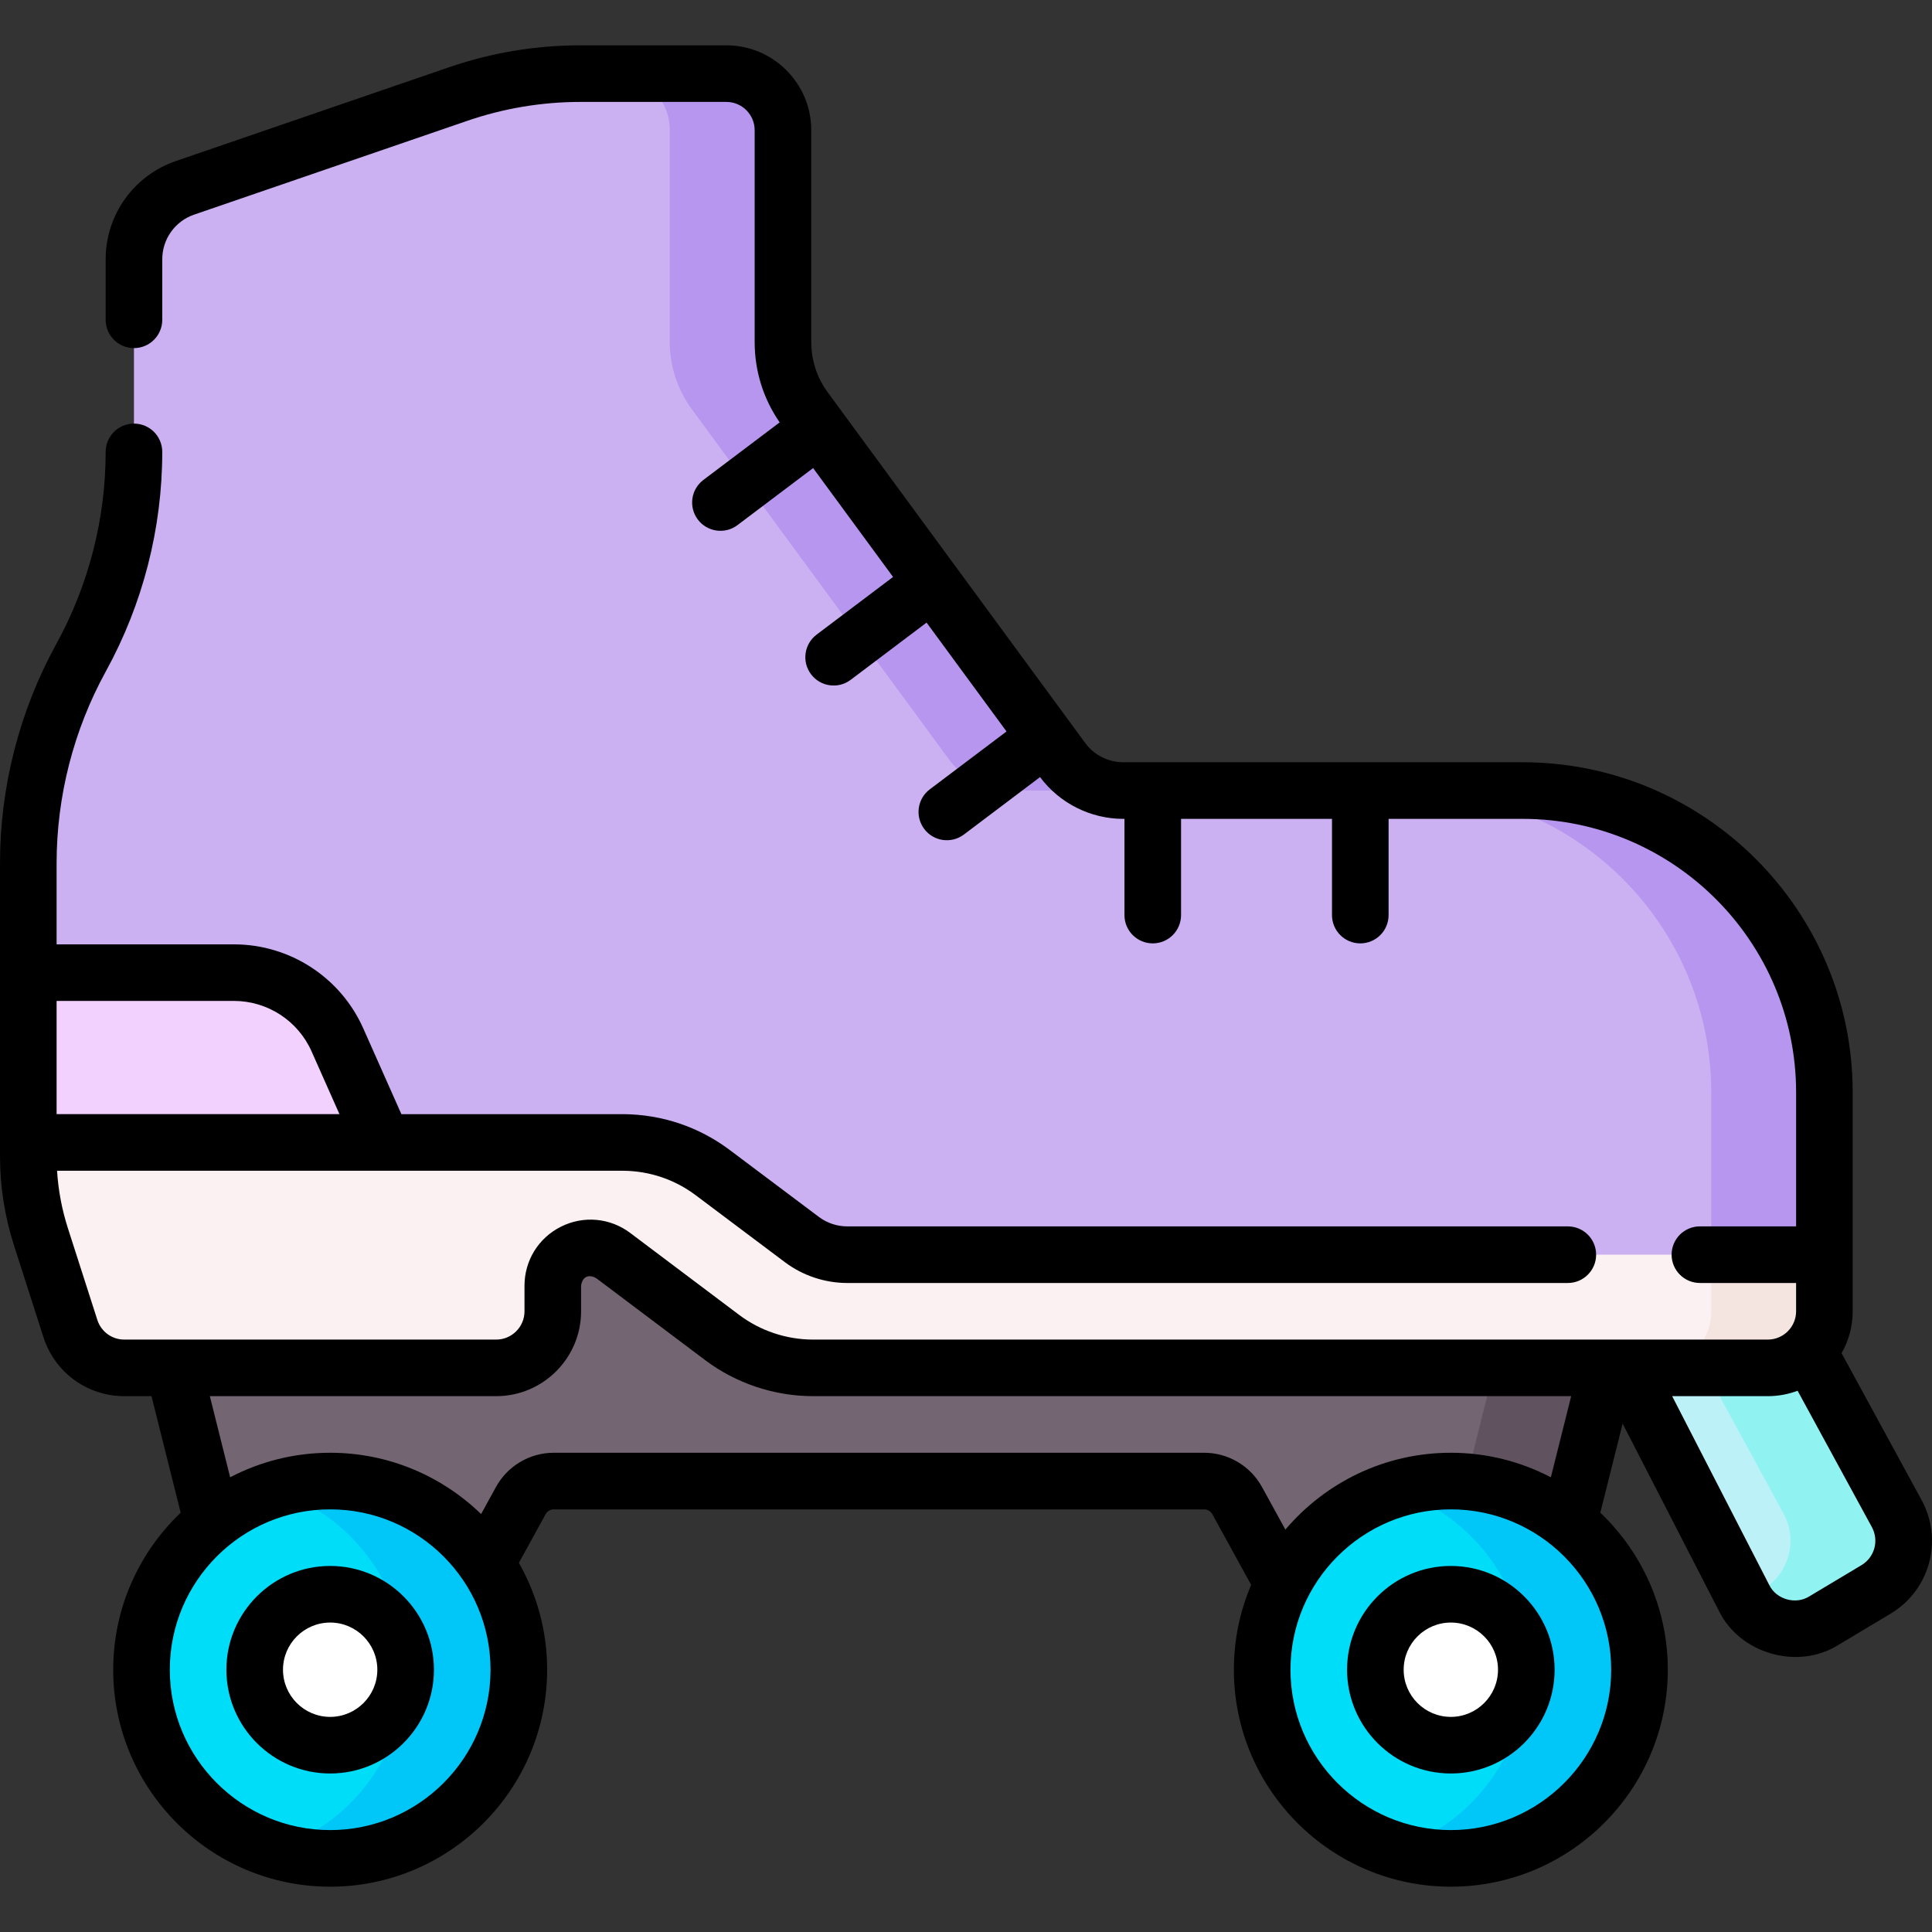 <svg id="Capa_1" enable-background="new 0 0 512 512" height="512" viewBox="0 0 512 512" width="512" xmlns="http://www.w3.org/2000/svg"><rect x="0" y="0" width="512" height="512" fill="#333333" stroke="none"/><g><g><path d="m473.511 347.582 29.153 53.524c3.864 7.095 1.441 15.975-5.492 20.123l-13.838 8.279c-7.463 4.465-17.145 1.698-21.122-6.037l-37.712-73.353z" fill="#bcf1f8"/><path d="m497.17 421.23-13.84 8.28c-7.28 4.35-16.68 1.83-20.82-5.49l4.66-2.79c6.93-4.15 9.36-13.03 5.49-20.12l-28.33-52.02 29.18-1.51 29.15 53.53c3.87 7.09 1.44 15.97-5.49 20.12z" fill="#91f2f2"/><path d="m28.541 339.96 129.783-11.457 108.229 16.51 216.947-12.513v-43c0-44.183-35.817-80-80-80h-105.823c-6.366 0-12.353-3.031-16.121-8.163l-68.237-92.927c-3.78-5.148-5.819-11.369-5.819-17.756v-56.154c0-8.284-6.716-15-15-15h-38.631c-11.051 0-22.025 1.832-32.476 5.421l-72.388 24.856c-8.08 2.774-13.505 10.373-13.505 18.916v51.05c0 19.058-4.816 37.807-14 54.506-9.184 16.699-14 35.448-14 54.506v72.745z" fill="#cbb0f2"/><path d="m297.68 209.5h-30c-6.37 0-12.36-3.03-16.12-8.16l-68.24-92.93c-3.78-5.15-5.82-11.37-5.82-17.76v-56.15c0-8.28-6.72-15-15-15h30c8.28 0 15 6.72 15 15v56.15c0 6.39 2.04 12.61 5.82 17.76l68.24 92.93c3.76 5.13 9.75 8.16 16.12 8.16z" fill="#b696ef"/><path d="m483.5 289.5v43h-30v-43c0-44.18-35.82-80-80-80h30c44.18 0 80 35.82 80 80z" fill="#b696ef"/><path d="m45.5 360.5 16.475 65.787 62.414-3.787 13.623-24.813c1.756-3.199 5.116-5.187 8.766-5.187h172.333c3.65 0 7.009 1.988 8.766 5.187l13.623 24.813 68.525 3.787 16.475-65.787-190.5-10.137-81.344-33.936z" fill="#736572"/><path d="m426.5 360.5-16.47 65.79-29.59-1.64 16.06-64.15z" fill="#615260"/><path d="m483.5 332.5v15c0 8.284-6.716 15-15 15h-253.055c-8.674 0-17.114-2.82-24.046-8.035l-28.888-21.731c-6.591-4.958-16.011-.256-16.011 7.991v6.774c0 8.284-6.716 15-15 15h-98.562c-6.518 0-12.289-4.209-14.282-10.414l-7.805-24.308c-2.221-6.916-3.351-14.136-3.351-21.4v-3.623h157.741c8.541.075 16.834 2.881 23.665 8.009l23.618 17.73c3.463 2.6 7.677 4.005 12.007 4.005h258.969z" fill="#fcf1f2"/><path d="m483.5 332.5v15c0 8.28-6.72 15-15 15h-30c8.28 0 15-6.72 15-15v-15z" fill="#f4e5e0"/><path d="m384.5 492.5c-27.614 0-50-22.386-50-50 0-27.614 22.386-50 50-50 27.614 0 50 22.386 50 50 0 27.614-22.386 50-50 50z" fill="#00ddf9"/><path d="m434.5 442.5c0 13.8-5.6 26.3-14.65 35.35s-21.55 14.65-35.35 14.65c-5.23 0-10.27-.8-15-2.3 7.77-2.44 14.73-6.73 20.35-12.35 9.05-9.05 14.65-21.55 14.65-35.35s-5.6-26.3-14.65-35.35c-5.62-5.62-12.58-9.91-20.35-12.35 4.73-1.5 9.77-2.3 15-2.3 13.8 0 26.3 5.6 35.35 14.65s14.65 21.55 14.65 35.35z" fill="#00c7f8"/><path d="m384.5 462.5c-11.046 0-20-8.954-20-20 0-11.046 8.954-20 20-20 11.046 0 20 8.954 20 20 0 11.046-8.954 20-20 20z" fill="#fff"/><path d="m87.5 492.5c27.614 0 50-22.386 50-50 0-27.614-22.386-50-50-50-27.614 0-50 22.386-50 50 0 27.614 22.386 50 50 50z" fill="#00ddf9"/><path d="m137.5 442.5c0 27.61-22.39 50-50 50-5.23 0-10.27-.8-15-2.3 20.29-6.37 35-25.32 35-47.7 0-13.8-5.6-26.3-14.65-35.35-5.62-5.62-12.58-9.91-20.35-12.35 4.73-1.5 9.77-2.3 15-2.3 13.8 0 26.3 5.6 35.35 14.65s14.65 21.55 14.65 35.35z" fill="#00c7f8"/><path d="m87.5 462.5c-11.046 0-20-8.954-20-20 0-11.046 8.954-20 20-20 11.046 0 20 8.954 20 20 0 11.046-8.954 20-20 20z" fill="#fff"/><path d="m62.004 257.755h-54.504v45h94l-12.082-27.184c-4.815-10.834-15.559-17.816-27.414-17.816z" fill="#f2d1ff"/></g><g><path d="m384.486 414.994c-15.163 0-27.499 12.336-27.499 27.499s12.336 27.499 27.499 27.499 27.499-12.336 27.499-27.499c-.001-15.163-12.337-27.499-27.499-27.499zm0 39.998c-6.892 0-12.5-5.607-12.5-12.5 0-6.892 5.607-12.5 12.5-12.5 6.892 0 12.5 5.607 12.5 12.5-.001 6.893-5.608 12.5-12.5 12.5z"/><path d="m87.497 414.994c-15.163 0-27.499 12.336-27.499 27.499s12.336 27.499 27.499 27.499 27.499-12.336 27.499-27.499-12.337-27.499-27.499-27.499zm0 39.998c-6.892 0-12.5-5.607-12.5-12.5 0-6.892 5.607-12.5 12.5-12.5s12.5 5.607 12.5 12.5c-.001 6.893-5.608 12.5-12.5 12.5z"/><path d="m509.231 397.513-21.194-38.91c1.87-3.279 2.944-7.069 2.944-11.106v-57.998c0-48.246-39.25-87.497-87.497-87.497h-105.818c-3.963 0-7.729-1.907-10.076-5.101l-68.234-92.924c-2.854-3.889-4.364-8.493-4.364-13.316v-56.153c0-12.406-10.093-22.499-22.499-22.499h-38.629c-11.906 0-23.651 1.96-34.911 5.827l-72.385 24.856c-11.107 3.813-18.569 14.265-18.569 26.008v16.05c0 4.142 3.357 7.5 7.5 7.5s7.5-3.358 7.5-7.5v-16.05c0-5.338 3.391-10.088 8.44-11.822l72.385-24.856c9.688-3.327 19.795-5.013 30.04-5.013h38.629c4.136 0 7.5 3.364 7.5 7.5v56.152c0 7.663 2.291 14.993 6.627 21.275l-20.214 15.246c-3.307 2.494-3.966 7.197-1.471 10.504 2.507 3.327 7.226 3.951 10.504 1.472l20.042-15.117 21.189 28.856-20.265 15.285c-3.307 2.494-3.966 7.197-1.471 10.504 2.507 3.327 7.226 3.951 10.504 1.472l20.111-15.168 21.188 28.855-20.333 15.336c-3.307 2.494-3.966 7.197-1.471 10.504 2.507 3.327 7.226 3.951 10.504 1.472l20.183-15.224c5.169 6.934 13.393 11.071 22.047 11.071h.323v25.499c0 4.142 3.357 7.5 7.5 7.5s7.5-3.358 7.5-7.5v-25.499h39.999v25.499c0 4.142 3.357 7.5 7.5 7.5s7.5-3.358 7.5-7.5v-25.499h35.499c39.975 0 72.497 32.522 72.497 72.497v35.499h-25.494c-4.142 0-7.5 3.358-7.5 7.5s3.357 7.5 7.5 7.5h25.494v7.5c0 4.136-3.364 7.5-7.5 7.5h-253.048c-7.003 0-13.941-2.318-19.536-6.528l-28.887-21.73c-5.336-4.013-12.362-4.655-18.335-1.673s-9.684 8.981-9.684 15.658v6.774c0 4.136-3.364 7.5-7.5 7.5h-98.558c-3.271 0-6.141-2.093-7.141-5.207l-7.804-24.307c-1.589-4.95-2.552-10.057-2.872-15.228h86.35c.01 0 .021.002.031.002.014 0 .029-.002.043-.002h63.626c6.989.061 13.637 2.311 19.227 6.508l23.617 17.729c4.731 3.551 10.594 5.507 16.509 5.507h190.966c4.142 0 7.5-3.358 7.5-7.5s-3.357-7.5-7.5-7.5h-190.966c-2.688 0-5.353-.889-7.504-2.503l-23.617-17.729c-8.17-6.133-17.887-9.422-28.167-9.511h-58.865l-10.102-22.729c-6.011-13.528-19.462-22.269-34.266-22.269h-47.003v-21.5c0-17.744 4.52-35.342 13.071-50.89 9.766-17.756 14.928-37.853 14.928-58.118 0-4.142-3.357-7.5-7.5-7.5s-7.5 3.358-7.5 7.5c0 17.744-4.52 35.342-13.071 50.89-9.765 17.75-14.927 37.847-14.927 58.112v77.62c0 8.052 1.248 16.023 3.711 23.691l7.804 24.307c2.999 9.344 11.608 15.621 21.422 15.621h7.209l7.735 30.885c-11.003 10.48-17.882 25.254-17.882 41.613 0 31.704 25.793 57.498 57.498 57.498s57.498-25.793 57.498-57.498c0-10.292-2.731-19.952-7.488-28.319l7.073-12.883c.439-.8 1.279-1.297 2.191-1.297h172.327c.912 0 1.752.497 2.191 1.296l10.278 18.72c-2.947 6.91-4.581 14.508-4.581 22.482 0 31.704 25.793 57.498 57.498 57.498s57.498-25.793 57.498-57.498c0-16.359-6.878-31.132-17.881-41.612l5.911-23.608 25.511 49.621c5.558 11.376 20.896 15.769 31.64 9.044l13.837-8.279c10.428-6.236 14.042-19.478 8.231-30.145zm-447.229-132.258c8.882 0 16.952 5.244 20.56 13.361l7.395 16.638h-74.958v-29.999zm25.495 219.736c-23.434 0-42.498-19.065-42.498-42.498s19.065-42.498 42.498-42.498 42.498 19.065 42.498 42.498-19.065 42.498-42.498 42.498zm339.487-42.498c0 23.434-19.065 42.498-42.498 42.498s-42.498-19.065-42.498-42.498 19.065-42.498 42.498-42.498 42.498 19.064 42.498 42.498zm-42.498-57.498c-17.559 0-33.294 7.92-43.849 20.365l-6.198-11.289c-3.075-5.598-8.953-9.076-15.339-9.076h-172.328c-6.386 0-12.264 3.478-15.339 9.077l-3.938 7.172c-10.357-10.046-24.463-16.249-39.998-16.249-9.556 0-18.567 2.356-26.504 6.499l-5.384-21.498h75.886c12.406 0 22.499-10.093 22.499-22.499v-6.774c.316-2.34 1.942-3.151 4.003-1.998l28.887 21.73c8.178 6.153 18.319 9.541 28.554 9.541h200.937l-5.383 21.498c-7.939-4.142-16.95-6.499-26.506-6.499zm108.816 29.792-13.837 8.279c-3.594 2.263-8.746.791-10.6-3.03l-25.727-50.041h25.345c2.779 0 5.44-.51 7.899-1.435l19.677 36.128c1.946 3.574.736 8.01-2.757 10.099z"/></g></g></svg>